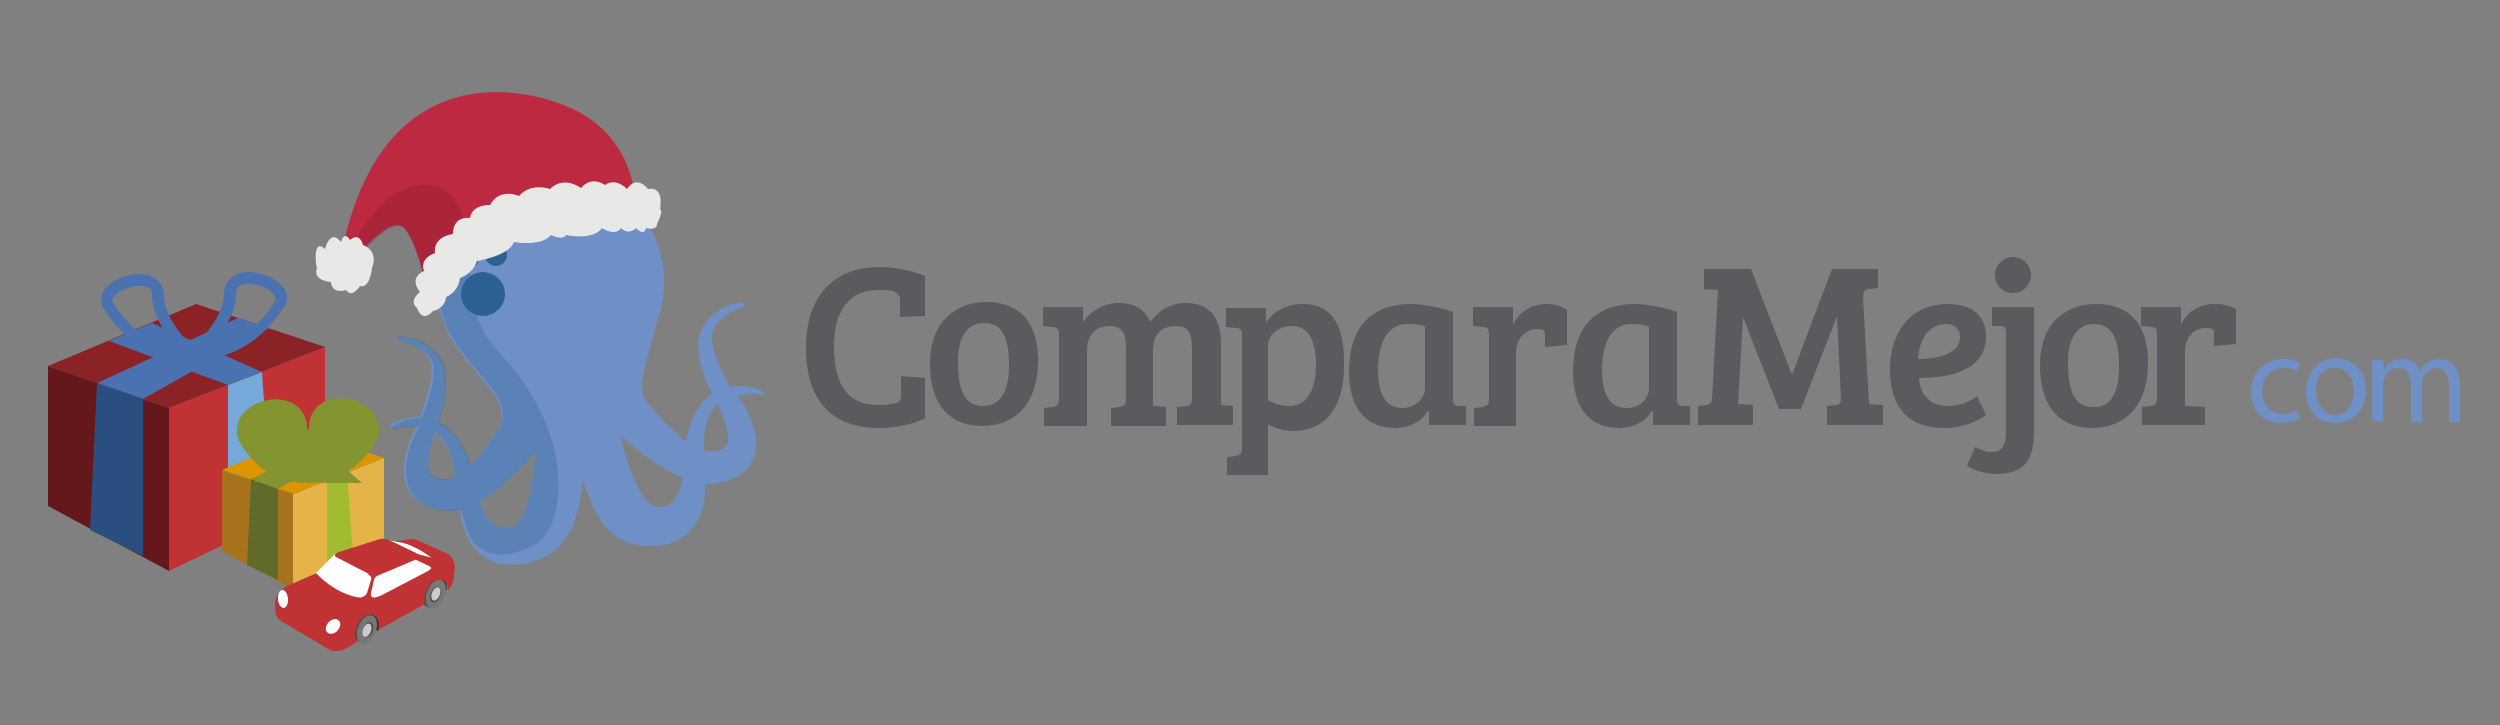 <?xml version="1.0" encoding="utf-8"?>
<!-- Generator: Adobe Illustrator 18.1.0, SVG Export Plug-In . SVG Version: 6.00 Build 0)  -->
<svg version="1.1" id="Capa_1" xmlns="http://www.w3.org/2000/svg" xmlns:xlink="http://www.w3.org/1999/xlink" x="0px" y="0px"
	 viewBox="0 0 250 72.5" enable-background="new 0 0 250 72.5" xml:space="preserve">
<rect x="0" y="0" width="250" height="72.5" fill="#808080" stroke="none"/>
<g>
	<polygon fill="#C13235" points="16.9,57.1 16.9,40.8 32.5,34.7 32.5,49.6 	"/>
	<polygon fill="#8B2226" points="16.9,40.8 4.8,36.6 19.6,30.4 32.5,34.7 	"/>
	<polygon fill="#65181C" points="16.9,40.8 16.9,57.1 4.8,50.6 4.8,36.6 	"/>
	<polygon fill="#76A9DA" points="22.8,38.5 22.8,55.3 27.3,53.6 26.2,37.2 	"/>
	<polygon fill="#4A72B0" points="22.8,38.5 10.9,34.1 15.2,32.3 26.2,37.2 	"/>
	<polygon fill="#4A72B0" points="26.9,32.8 14.3,39.9 9.7,38.3 23.8,31.8 	"/>
	<polygon fill="#2A4E80" points="14.3,39.9 14.3,55.6 9,53 9.7,38.3 	"/>
	<g>
		<path fill="#4A72B0" d="M17.8,36l1.2-1c0,0,3.4-2.9,3.4-5.6c0-0.6,0.2-1.1,0.6-1.5c0.4-0.4,1.1-0.7,1.9-0.7c1.3,0,3,0.7,3.6,1.8
			c0.3,0.6,0.3,1.2-0.1,1.7c-1.5,2.2-4,5.2-9,5.3L17.8,36z M24.9,28.4c-0.5,0-0.9,0.1-1.1,0.3c-0.2,0.2-0.2,0.4-0.2,0.7
			c0,2.1-1.5,4.1-2.7,5.4c3.4-0.5,5.3-2.7,6.6-4.6c0.1-0.2,0.1-0.3,0-0.5C27.2,28.9,25.9,28.4,24.9,28.4z"/>
	</g>
	<g>
		<path fill="#4A72B0" d="M21,36.2l-1.6,0c-5,0-7.5-3-9-5.3c-0.3-0.5-0.4-1.1-0.1-1.7c0.6-1.1,2.3-1.8,3.6-1.8
			c0.8,0,1.4,0.2,1.9,0.7c0.4,0.4,0.6,0.9,0.6,1.5c0,2.7,3.4,5.6,3.4,5.6L21,36.2z M13.9,28.6c-1,0-2.3,0.6-2.6,1.2
			c-0.1,0.2-0.1,0.4,0,0.5c1.3,1.9,3.1,4.1,6.6,4.6c-1.1-1.2-2.7-3.2-2.7-5.4c0-0.3-0.1-0.5-0.2-0.7C14.8,28.7,14.4,28.6,13.9,28.6z
			"/>
	</g>
	<polygon fill="#E5B449" points="29.3,58.9 29.3,49.4 38.4,45.8 38.4,54.5 	"/>
	<polygon fill="#DA9500" points="29.3,49.4 22.2,47 30.9,43.3 38.4,45.8 	"/>
	<polygon fill="#A8731C" points="29.3,49.4 29.3,58.9 22.2,55.1 22.2,47 	"/>
	<polygon fill="#A1BC31" points="32.7,48.1 32.7,57.8 35.4,56.9 34.7,47.3 	"/>
	<g>
		<g>
			<path fill="#6F90C6" d="M75.7,38.9c0,0-1.2-0.5-2.7-0.2c-0.4-0.7-2-3.7-1.8-5.2c0.3-1.7,2.3-2.5,3-2.8c0,0,0.3-0.1,0.2-0.3
				c-0.1-0.3-0.9,0-1,0c-0.2,0-2,0.4-3.2,2.5c-1.1,1.9,0.5,5.6,1,6.5c-1.1,0.7-2.1,2.1-2.6,4.7c-0.7-0.5-1.6-1.3-2.6-2.4
				c0,0-0.5-0.5-1-1.1c-1.5-1.6-0.7-3.2,0.6-8c0-0.2,0.1-0.3,0.1-0.5c0.5-1.2,0.7-2.6,0.7-3.9c0-6.3-5.1-11.4-11.4-11.4
				c-4.1,0-7.7,2.2-9.7,5.4c-1.2,1.6-1.6,3.5-1.7,5.2c0,0.2,0,0.5,0,0.8c0,1.5,0.3,2.8,0.8,4.1c0,0.1,0.1,0.2,0.1,0.3
				c0.4,1,1,1.9,1.6,2.7c1.5,2,3.3,3.7,3.8,5c0.5,1.2,0.3,2,0.1,2.4c-0.5,0.7-0.8,1.2-0.8,1.2c-0.8,1.2-1.6,2.1-2.2,2.7
				c-0.8-2.5-2-3.7-3.2-4.3c0.3-0.9,1.4-4.8,0.1-6.5c-1.4-1.9-3.3-2-3.4-2c-0.1,0-1-0.2-1,0.1C39.4,34,39.7,34,39.7,34
				c0.8,0.2,2.9,0.7,3.4,2.3c0.4,1.4-0.8,4.6-1.1,5.4c-1.5,0-2.6,0.6-2.6,0.6c-0.5,0.3-0.4,0.5-0.4,0.5s0.1,0.1,0.5,0
				c0.5-0.2,2.1-0.2,2.1-0.2c0,0,0,0,0.1,0c-0.4,0.7-1.3,2.4-1.3,4.4c0,3,2.4,4.4,5.6,3.9c0.1,1.3,0.9,6.2,6.2,5.5
				c4.9-0.7,5.7-5,6.1-8.4c1,3.1,2.4,6.7,6.8,6.6c5.3-0.1,5.5-4.9,5.4-6.2c3.2,0,5.4-1.6,5.1-4.6c-0.3-2-1.4-3.6-1.8-4.2
				c0,0,0.2,0,0.4-0.1c1.1-0.2,1.4-0.2,1.8,0c0.5,0.1,0.5,0,0.5,0S76.4,39.1,75.7,38.9z M43.1,47.5c-0.7-0.7,0.1-3.3,0.4-4.2
				c1.6,1.1,1.9,3.4,2,4.4C44.3,48.3,43.6,48,43.1,47.5z M51,52.8c-1.7,0.3-2.7-1.3-3-2.7c2.5-1.4,5.1-4.4,5.5-4.8l0.1,0
				C53.5,45.4,53.2,52.4,51,52.8z M65.8,50.7c-2.2-0.1-3.7-6.9-3.7-6.9l0.1-0.1c0.5,0.4,3.4,3,6.1,4.1C68,49.2,67.5,50.8,65.8,50.7z
				 M72.7,44.5c-0.4,0.5-1.1,0.9-2.3,0.5c-0.1-1,0-3.3,1.4-4.6C72.1,41.2,73.2,43.7,72.7,44.5z"/>
			<g>
				<path fill="#2D6194" d="M50.5,29.4c0,1.2-1,2.2-2.2,2.2c-1.2,0-2.2-1-2.2-2.2c0-1.2,1-2.2,2.2-2.2
					C49.6,27.3,50.5,28.2,50.5,29.4z"/>
				<circle fill="#2D6194" cx="49.6" cy="25.5" r="1.1"/>
				<circle fill="#2D6194" cx="47.3" cy="26.1" r="0.5"/>
			</g>
			<g opacity="0.3">
				<g>
					<path fill="#2D6194" d="M49.8,35.1c-4.6-5-2.4-12.3-0.9-16.6c-1.3,0.7-2.9,2.5-3.5,3.6c-1.2,1.6-1.6,3.5-1.7,5.2
						c0,0.2,0,0.5,0,0.8c0,1.5,0.3,2.8,0.8,4.1c0,0.1,0.1,0.2,0.1,0.3c0.4,1,1,1.9,1.6,2.7c1.5,2,3.3,3.7,3.8,5
						c0.5,1.2,0.3,2,0.1,2.4c-0.5,0.7-0.8,1.2-0.8,1.2c-0.8,1.2-1.6,2.1-2.2,2.7c-0.8-2.5-2-3.7-3.2-4.3c0.3-0.9,1.4-4.8,0.1-6.5
						c-1.4-1.9-3.3-2-3.4-2c-0.1,0-1-0.2-1,0.1c-0.1,0.2,0.3,0.3,0.3,0.3c0.8,0.2,2.9,0.7,3.4,2.3c0.4,1.4-0.8,4.6-1.1,5.4
						c-1.5,0-2.6,0.6-2.6,0.6c-0.5,0.3-0.4,0.5-0.4,0.5s0.1,0.1,0.5,0c0.5-0.2,2.1-0.2,2.1-0.2c0,0,0,0,0.1,0
						c-0.4,0.7-1.3,2.4-1.3,4.4c0,3,2.4,4.4,5.6,3.9c0,0.1,0,0.3,0.1,0.5c0,0.1,0,0.3,0.1,0.4c0,0.2,0.1,0.4,0.2,0.7
						c0,0.1,0,0.1,0.1,0.2c0,0,0,0.1,0,0.1c1.1,3.5,5.1,2.9,7.4,1.1C56.3,52,57.8,43.6,49.8,35.1z M43.1,47.4
						c-0.7-0.7,0.1-3.3,0.4-4.2c1.6,1.1,1.9,3.4,2,4.4C44.3,48.2,43.6,47.9,43.1,47.4z M51,52.8c-1.7,0.3-2.7-1.3-3-2.7
						c2.5-1.4,5.1-4.4,5.5-4.8l0.1,0C53.5,45.3,53.2,52.4,51,52.8z"/>
				</g>
			</g>
		</g>
		<g>
			<path fill="#5B5B5F" d="M179.2,37.5L179.2,37.5l4-10.6h4.6v1.9l-0.8,0.1c-0.4,0-0.7,0.2-0.7,0.8l0.6,10.7l1.4,0.1v2h-5.6v-1.9
				l0.8-0.1c0.4,0,0.6-0.2,0.6-0.6l-0.4-8.3h0l-3.6,9.3h-2.2l-3.6-9.2h0l-0.5,8.7l1.5,0.1v2h-5.5v-1.9l0.8-0.1
				c0.3,0,0.6-0.3,0.6-0.6l0.6-10.9l-1.4-0.1v-2h4.7L179.2,37.5z"/>
			<path fill="#5B5B5F" d="M198.6,33.6c0,3.6-3.9,4.2-6.7,4.2c0.1,1.5,0.9,2.8,2.9,2.8c1.4,0,2.4-0.6,2.9-1l0.9,1.9
				c-0.4,0.3-1.9,1.3-4.1,1.3c-4,0-5.5-2.4-5.5-5.9c0-3.5,1.9-6.5,5.8-6.5C197.1,30.4,198.6,31.5,198.6,33.6z M194.6,32.4
				c-1.9,0-2.7,1.8-2.8,3.5c1.7,0,4.2-0.4,4.2-2.2C196,32.8,195.4,32.4,194.6,32.4z"/>
			<path fill="#5B5B5F" d="M203.4,43c0,2.2-0.4,4.4-3.7,4.4c-1,0-2.2-0.3-3-0.8l0.8-1.9c0.6,0.3,1.1,0.5,1.7,0.5
				c0.9,0,1.4-0.5,1.4-2.1v-9.8c0-0.5-0.1-0.7-0.6-0.7l-0.8,0v-1.9h4.2V43z"/>
			<path fill="#5B5B5F" d="M209.6,30.4c1.7,0,5.2,0.5,5.2,5.9c0,4.5-2.5,6.5-5.6,6.5c-3.1,0-5.2-2-5.2-6.2
				C204,31.7,207.2,30.4,209.6,30.4z M211.9,36.6c0-2.6-0.6-4.2-2.5-4.2c-1.8,0-2.6,1.6-2.6,3.8c0,2.2,0.3,4.5,2.5,4.5
				C211.2,40.8,211.9,39.1,211.9,36.6z"/>
			<path fill="#5B5B5F" d="M215.7,33.4c0-0.5-0.1-0.7-0.6-0.7l-1-0.1v-1.9h4v1.8c0.5-1.2,1.8-2.1,3.3-2.1c0.8,0,1.5,0.1,2.2,0.5v3.5
				l-2.2,0.2v-1.1c0-0.3,0-0.5-0.2-0.6c-0.2-0.1-0.4-0.1-0.6-0.1c-1.3,0-2.1,1-2.1,2.4v5.4l2,0.1v1.8h-6.3v-1.8l0.8-0.1
				c0.4,0,0.7-0.2,0.7-0.8V33.4z"/>
			<path fill="#6F90C6" d="M230,41.9c-0.3,0.1-0.9,0.4-1.8,0.4c-1.9,0-3.1-1.3-3.1-3.1c0-1.9,1.3-3.3,3.3-3.3c0.7,0,1.2,0.2,1.6,0.3
				l-0.3,0.9c-0.3-0.1-0.7-0.3-1.3-0.3c-1.4,0-2.2,1.1-2.2,2.3c0,1.4,0.9,2.3,2.1,2.3c0.6,0,1.1-0.2,1.4-0.3L230,41.9z"/>
			<path fill="#6F90C6" d="M236.6,39c0,2.3-1.6,3.3-3.1,3.3c-1.7,0-2.9-1.2-2.9-3.2c0-2,1.4-3.3,3-3.3
				C235.4,35.9,236.6,37.1,236.6,39z M231.6,39.1c0,1.3,0.8,2.4,1.9,2.4c1.1,0,1.9-1,1.9-2.4c0-1-0.5-2.3-1.8-2.3
				C232.1,36.7,231.6,37.9,231.6,39.1z"/>
			<path fill="#6F90C6" d="M237.4,36h0.9l0.1,1h0c0.3-0.6,0.9-1.1,1.9-1.1c0.8,0,1.5,0.5,1.7,1.2h0c0.2-0.4,0.4-0.6,0.7-0.8
				c0.4-0.3,0.8-0.4,1.3-0.4c0.8,0,2,0.5,2,2.7v3.6h-1.1v-3.5c0-1.2-0.4-1.9-1.3-1.9c-0.6,0-1.1,0.5-1.3,1c-0.1,0.2-0.1,0.4-0.1,0.6
				v3.8h-1.1v-3.7c0-1-0.4-1.7-1.3-1.7c-0.7,0-1.2,0.6-1.4,1.1c-0.1,0.2-0.1,0.4-0.1,0.5v3.7h-1.1V36z"/>
			<path fill="#5B5B5F" d="M87.8,29c-2.9,0-4.4,2.1-4.4,5.6c0,3.7,1.2,5.9,4.5,5.9c0.7,0,1.3-0.1,1.7-0.2c0.4-0.1,0.5-0.3,0.5-0.8
				v-1.9l2.4,0.2v4c-1.3,0.7-3.1,1-4.6,1c-4.7,0-7.3-2.7-7.3-8c0-6.1,3.7-8.1,7.3-8.1c1.4,0,3.2,0.3,4.6,0.9v4L90,31.7v-1.8
				c0-0.4-0.3-0.6-0.7-0.8C88.9,29,88.3,29,87.8,29z"/>
			<path fill="#5B5B5F" d="M98.6,30.2c1.7,0,5.2,0.5,5.2,5.9c0,4.5-2.5,6.5-5.6,6.5c-3.1,0-5.2-2-5.2-6.2
				C93,31.6,96.2,30.2,98.6,30.2z M100.9,36.5c0-2.6-0.6-4.2-2.5-4.2c-1.8,0-2.6,1.6-2.6,3.8c0,2.2,0.3,4.5,2.5,4.5
				C100.2,40.6,100.9,38.9,100.9,36.5z"/>
			<path fill="#5B5B5F" d="M145.3,39.9c0,0.5,0.1,0.7,0.6,0.7l0.7,0v1.9h-3.7v-1.4l-0.1,0c-0.7,1.1-1.9,1.7-3.2,1.7
				c-3.3,0-4.7-2.3-4.7-5.7c0-4.1,2-6.7,6.2-6.7c0.8,0,2.5,0.2,4.2,0.8V39.9z M142.6,32.7c-0.3-0.2-1.1-0.3-1.8-0.3
				c-2.2,0-3,2.1-3,4.6c0,1.9,0.5,3.8,2.4,3.8c1.4,0,2.3-1,2.3-2V32.7z"/>
			<path fill="#5B5B5F" d="M167.7,39.9c0,0.5,0.1,0.7,0.6,0.7l0.7,0v1.9h-3.7v-1.4l-0.1,0c-0.7,1.1-1.9,1.7-3.2,1.7
				c-3.3,0-4.7-2.3-4.7-5.7c0-4.1,2-6.7,6.2-6.7c0.8,0,2.5,0.2,4.2,0.8V39.9z M165,32.7c-0.4-0.2-1.1-0.3-1.8-0.3
				c-2.2,0-3,2.1-3,4.6c0,1.9,0.5,3.8,2.4,3.8c1.5,0,2.3-1,2.3-2V32.7z"/>
			<g>
				<path fill="#5B5B5F" d="M130.3,30.4c-2,0-3.3,1.1-3.7,1.9v-1.5h-4v1.9l1,0.1c0.4,0,0.6,0.2,0.6,0.7v11.3c0,0.6-0.2,0.7-0.7,0.8
					l-0.8,0.1v1.8h4.1v-1.9v-1.8v-1.4c0.6,0.4,1.6,0.7,2.5,0.7c3.1,0,5.1-2.2,5.1-6.5C134.5,32.1,132.9,30.4,130.3,30.4z
					 M128.9,40.6c-0.6,0-1.5-0.2-2.1-0.6v-5.4c0-1.1,1-2,2.4-2c1.2,0,2.4,0.8,2.4,3.9C131.6,38.6,130.9,40.6,128.9,40.6z"/>
			</g>
			<g>
				<path fill="#5B5B5F" d="M154.6,30.4c-1.5,0-2.8,0.9-3.3,2.1v-1.8h-4v1.9l1,0.1c0.4,0,0.6,0.2,0.6,0.7v6.5c0,0.6-0.2,0.7-0.7,0.8
					l-0.8,0.1v1.8h4.2v-1.9v-1.1v-4.3c0-1.4,0.9-2.4,2.1-2.4c0.3,0,0.4,0,0.6,0.1c0.2,0.1,0.2,0.3,0.2,0.6v1.1l2.2-0.2v-3.5
					C156,30.5,155.3,30.4,154.6,30.4z"/>
			</g>
			<g>
				<path fill="#5B5B5F" d="M122.1,40.5v-6.1c0-2.8-1.3-4.1-3.5-4.1c-1.5,0-2.7,0.7-3.6,1.9c-0.5-1.3-1.6-1.9-3.1-1.9
					c-1.5,0-2.7,0.7-3.6,1.9v-1.5h-4v1.9l1,0.1c0.4,0,0.6,0.2,0.6,0.7v6.5h0c0,0.6-0.2,0.7-0.7,0.8l-0.8,0.1v1.8h4.3v-1.9v-1.7v-4
					c0-1.2,0.6-2.4,2.3-2.4c1.5,0,1.6,1.1,1.6,2.5v4.8c0,0.6-0.2,0.7-0.7,0.8l-0.8,0.1v1.8h5.5v-1.9l-1.3-0.1v-5.6
					c0-1.4,0.7-2.4,2.3-2.4c1.5,0,1.6,1.1,1.6,2.5v4.8c0,0.6-0.3,0.7-0.7,0.7l-0.8,0.1v1.8h5.6v-1.9L122.1,40.5z"/>
			</g>
			<circle fill="#5B5B5F" cx="201.3" cy="27.5" r="1.8"/>
		</g>
	</g>
	<path fill="#BD2941" d="M63.5,19.8c0,0-0.2-6.5-6.9-9.2s-19-3.2-22.5,15l1.2,0.5c0,0,3.7-4.8,5.1-3.3c1.2,1.3,2.1,5.3,2.3,6.3
		c0,0.1,0,0.2,0,0.2S50.1,21.1,63.5,19.8z"/>
	<g opacity="0.28">
		<path fill="#7A1929" d="M42.7,18.5c-4.8,0-7.3,5.6-8,7.4l0.7,0.3c0,0,3.7-4.8,5.1-3.3c1.2,1.3,2.1,5.3,2.3,6.3c0,0.1,0,0.2,0,0.2
			s1.4-1.6,4.2-3.6C46.8,22.3,45.8,18.5,42.7,18.5z"/>
	</g>
	<path fill="#E8E8E7" d="M43.3,31.1c0,0,1.2-0.2,1.3-1.4c0,0,1.2-0.4,1.4-1.9c0,0,1.3-0.4,1.7-1.7c0,0,3.2-0.5,3.7-1.9
		c0,0,2.7,0.5,3.7-0.7c0,0,1.2,0.6,1.5,0c0,0,2.7,0.6,3.6-0.7c0,0,1.3,0.9,1.9,0c0,0,0.7,0.8,1.5,0c0,0,0.8,0.9,1,0
		c0,0,1.1,0.3,1.1-0.4c0,0,0.7-1.3,0.3-1.5c0,0,0.5-2.3-1.2-2c0,0-1.1-1.5-2.1,0c0,0-1.1-1.2-2.2-0.4c0,0-1.3-1-2.4,0.3
		c0,0-1.7-1.3-3.1,0.1c0,0-1.9-0.7-3.1,0.7c0,0-1.9-0.9-2.9,0.9c0,0-1.8-0.1-2,1.3c0,0-1.7-0.3-1.7,1.6c0,0-2,0.2-1.8,1.9
		c0,0-1.6,0.5-1.1,1.8c0,0-1.6,0.6-0.4,2.1c0,0-1.1,0.8-0.4,1.5C41.7,30.5,42,32.5,43.3,31.1z"/>
	<path fill="#E8E8E7" d="M32.5,24.9c0,0,0.5-2.1,1.6-0.7c0,0,0.3-1.2,0.9-0.2c0,0,0.9-0.9,1.3,0.5c0,0,1.6,0.5,0.9,2.3
		c0,0-0.2,2.1-1.2,1.8c0,0-0.8,1.3-1.4,0.4c0,0-1.4,0.5-1.5-0.8c0,0-1.9-0.1-1.4-1.4C31.6,26.8,31.2,23.7,32.5,24.9z"/>
	<g>
		<g>
			<g>
				<polygon fill="#323230" points="44.2,59 44.7,59 44.6,57.9 43.9,57.4 43.2,57.7 43.3,58.4 				"/>
				<polygon fill="#323230" points="38.2,62.4 37.8,63.1 36.8,62.6 36.3,61.4 37,61 38,61.7 				"/>
				<g>
					
						<ellipse transform="matrix(0.927 0.374 -0.374 0.927 25.172 -11.718)" fill="#4F4E4F" cx="42.8" cy="59" rx="0.9" ry="1.5"/>
					<polygon fill="#4F4E4F" points="43,60.7 43,60.8 42.2,60.4 42.5,58.5 43.4,57.8 44.2,58.1 44,58.4 					"/>
					
						<ellipse transform="matrix(0.927 0.374 -0.374 0.927 25.391 -11.977)" fill="#777777" cx="43.6" cy="59.4" rx="0.9" ry="1.5"/>
					
						<ellipse transform="matrix(0.927 0.374 -0.374 0.927 25.378 -11.982)" fill="#4F4E4F" cx="43.6" cy="59.5" rx="0.5" ry="0.8"/>
					
						<ellipse transform="matrix(0.927 0.374 -0.374 0.927 25.382 -11.973)" fill="#CBCBCB" cx="43.6" cy="59.4" rx="0.4" ry="0.7"/>
				</g>
				<g>
					
						<ellipse transform="matrix(0.927 0.374 -0.374 0.927 26.017 -8.913)" fill="#4F4E4F" cx="36" cy="62.6" rx="0.9" ry="1.5"/>
					<polygon fill="#4F4E4F" points="36.2,64.2 36.1,64.3 35.4,63.9 35.7,62 36.6,61.4 37.4,61.7 37.2,61.9 					"/>
					
						<ellipse transform="matrix(0.927 0.374 -0.374 0.927 26.236 -9.17)" fill="#777777" cx="36.7" cy="63" rx="0.9" ry="1.5"/>
					
						<ellipse transform="matrix(0.927 0.374 -0.374 0.927 26.243 -9.181)" fill="#4F4E4F" cx="36.8" cy="63" rx="0.5" ry="0.8"/>
					
						<ellipse transform="matrix(0.928 0.374 -0.374 0.928 26.197 -9.162)" fill="#CBCBCB" cx="36.7" cy="63" rx="0.4" ry="0.7"/>
				</g>
				<path fill="#C13235" d="M44.8,55.4L41.7,54c0,0-0.5-0.2-1.2,0l-1.7,0.2l-10.1,4.4c0,0-1.2,0.7-1.2,1.7c0,0-0.1,1.5,0.6,1.8
					L33,65c0,0,0.5,0.3,1.5-0.1l1.2-0.7c0-0.1-0.1-0.1-0.1-0.2c-0.2-0.4-0.1-0.9,0.1-1.4l0,0c0.3-0.8,1-1.3,1.6-1.1
					c0.5,0.2,0.7,0.8,0.5,1.5l4.7-2.6c-0.1-0.4-0.1-0.9,0.1-1.3l0,0c0.3-0.8,1-1.3,1.6-1.1c0.4,0.1,0.6,0.5,0.6,1
					c0.7-0.7,0.6-1.5,0.6-1.5l0.1-0.9C45.4,56.7,45.5,55.8,44.8,55.4z"/>
				<path fill="none" d="M31.8,57.2"/>
				
					<ellipse transform="matrix(0.996 -8.797015e-02 8.797015e-02 0.996 -5.158 2.721)" fill="#FFFFFF" cx="28.3" cy="59.9" rx="0.5" ry="0.9"/>
				<path fill="#FFFFFF" d="M32.8,62.3c-0.3,0.4-0.3,0.8,0,1c0.3,0.2,0.8,0,1-0.3c0.3-0.4,0.3-0.8,0-1
					C33.6,61.8,33.1,61.9,32.8,62.3z"/>
				<path fill="#FFFFFF" d="M33.9,55.5l-0.4-0.1l-1.9,1.9c0,0,1.9,2.2,4.6,2.5c0,0,1.2,0.2,2.2-0.4l4.4-2.3c0,0,1-0.6,0.5-1.2
					c0,0-1.8-1.5-3.5-1.7l-1.6-0.3L33.9,55.5z"/>
				<path fill="#C13235" d="M38.9,54l2.7,1.3c0.6,0.3,0.1,0.6,0.1,0.6l-3.3,1.4c-1,0.4-1.7,0-1.7,0l-3.1-1.6c0,0-0.4-0.2,0.3-0.5
					l4.1-1.3C38,53.9,38.5,53.8,38.9,54z"/>
				<path fill="#C13235" d="M41.2,55.8l1.7,0.8c0,0,0.6,0.2-0.1,0.9l1.3-1.4l-2.4-0.7L41.2,55.8z"/>
				<polygon fill="#C13235" points="41.6,55.4 43.7,55.9 43.7,56.2 42.1,55.9 				"/>
			</g>
		</g>
		<path fill="#C13235" d="M36.7,57.4c0,0,0.6,0.2,0.4,0.6l-0.4,1.3c0,0-0.2,0.5-1,0.5l0.4,0.4l0.8,0l0.7-0.2l0.1-0.2
			c0,0-0.7,0.1-0.6-0.5l0.3-1.3c0,0,0-0.4,0.8-0.6l-1.1-0.1L36.7,57.4z"/>
	</g>
	<polygon fill="#839430" points="32.7,48.1 25.8,45.5 28.3,44.4 34.7,47.3 	"/>
	<polygon fill="#839430" points="35.1,44.7 27.8,48.9 25.1,47.9 33.3,44.1 	"/>
	<polygon fill="#606B2B" points="27.8,48.9 27.8,58 24.7,56.5 25.1,47.9 	"/>
	<path fill="none" stroke="#839430" stroke-width="4" stroke-miterlimit="10" d="M30.8,46.2c0,0,2.1-1.8,2.1-3.5s3.7-0.6,2.9,0.6
		C35,44.5,33.6,46.2,30.8,46.2z"/>
	<path fill="none" stroke="#839430" stroke-width="4" stroke-miterlimit="10" d="M30.8,46.3c0,0-2.1-1.8-2.1-3.5s-3.7-0.6-2.9,0.6
		C26.6,44.6,27.9,46.3,30.8,46.3z"/>
</g>
</svg>
